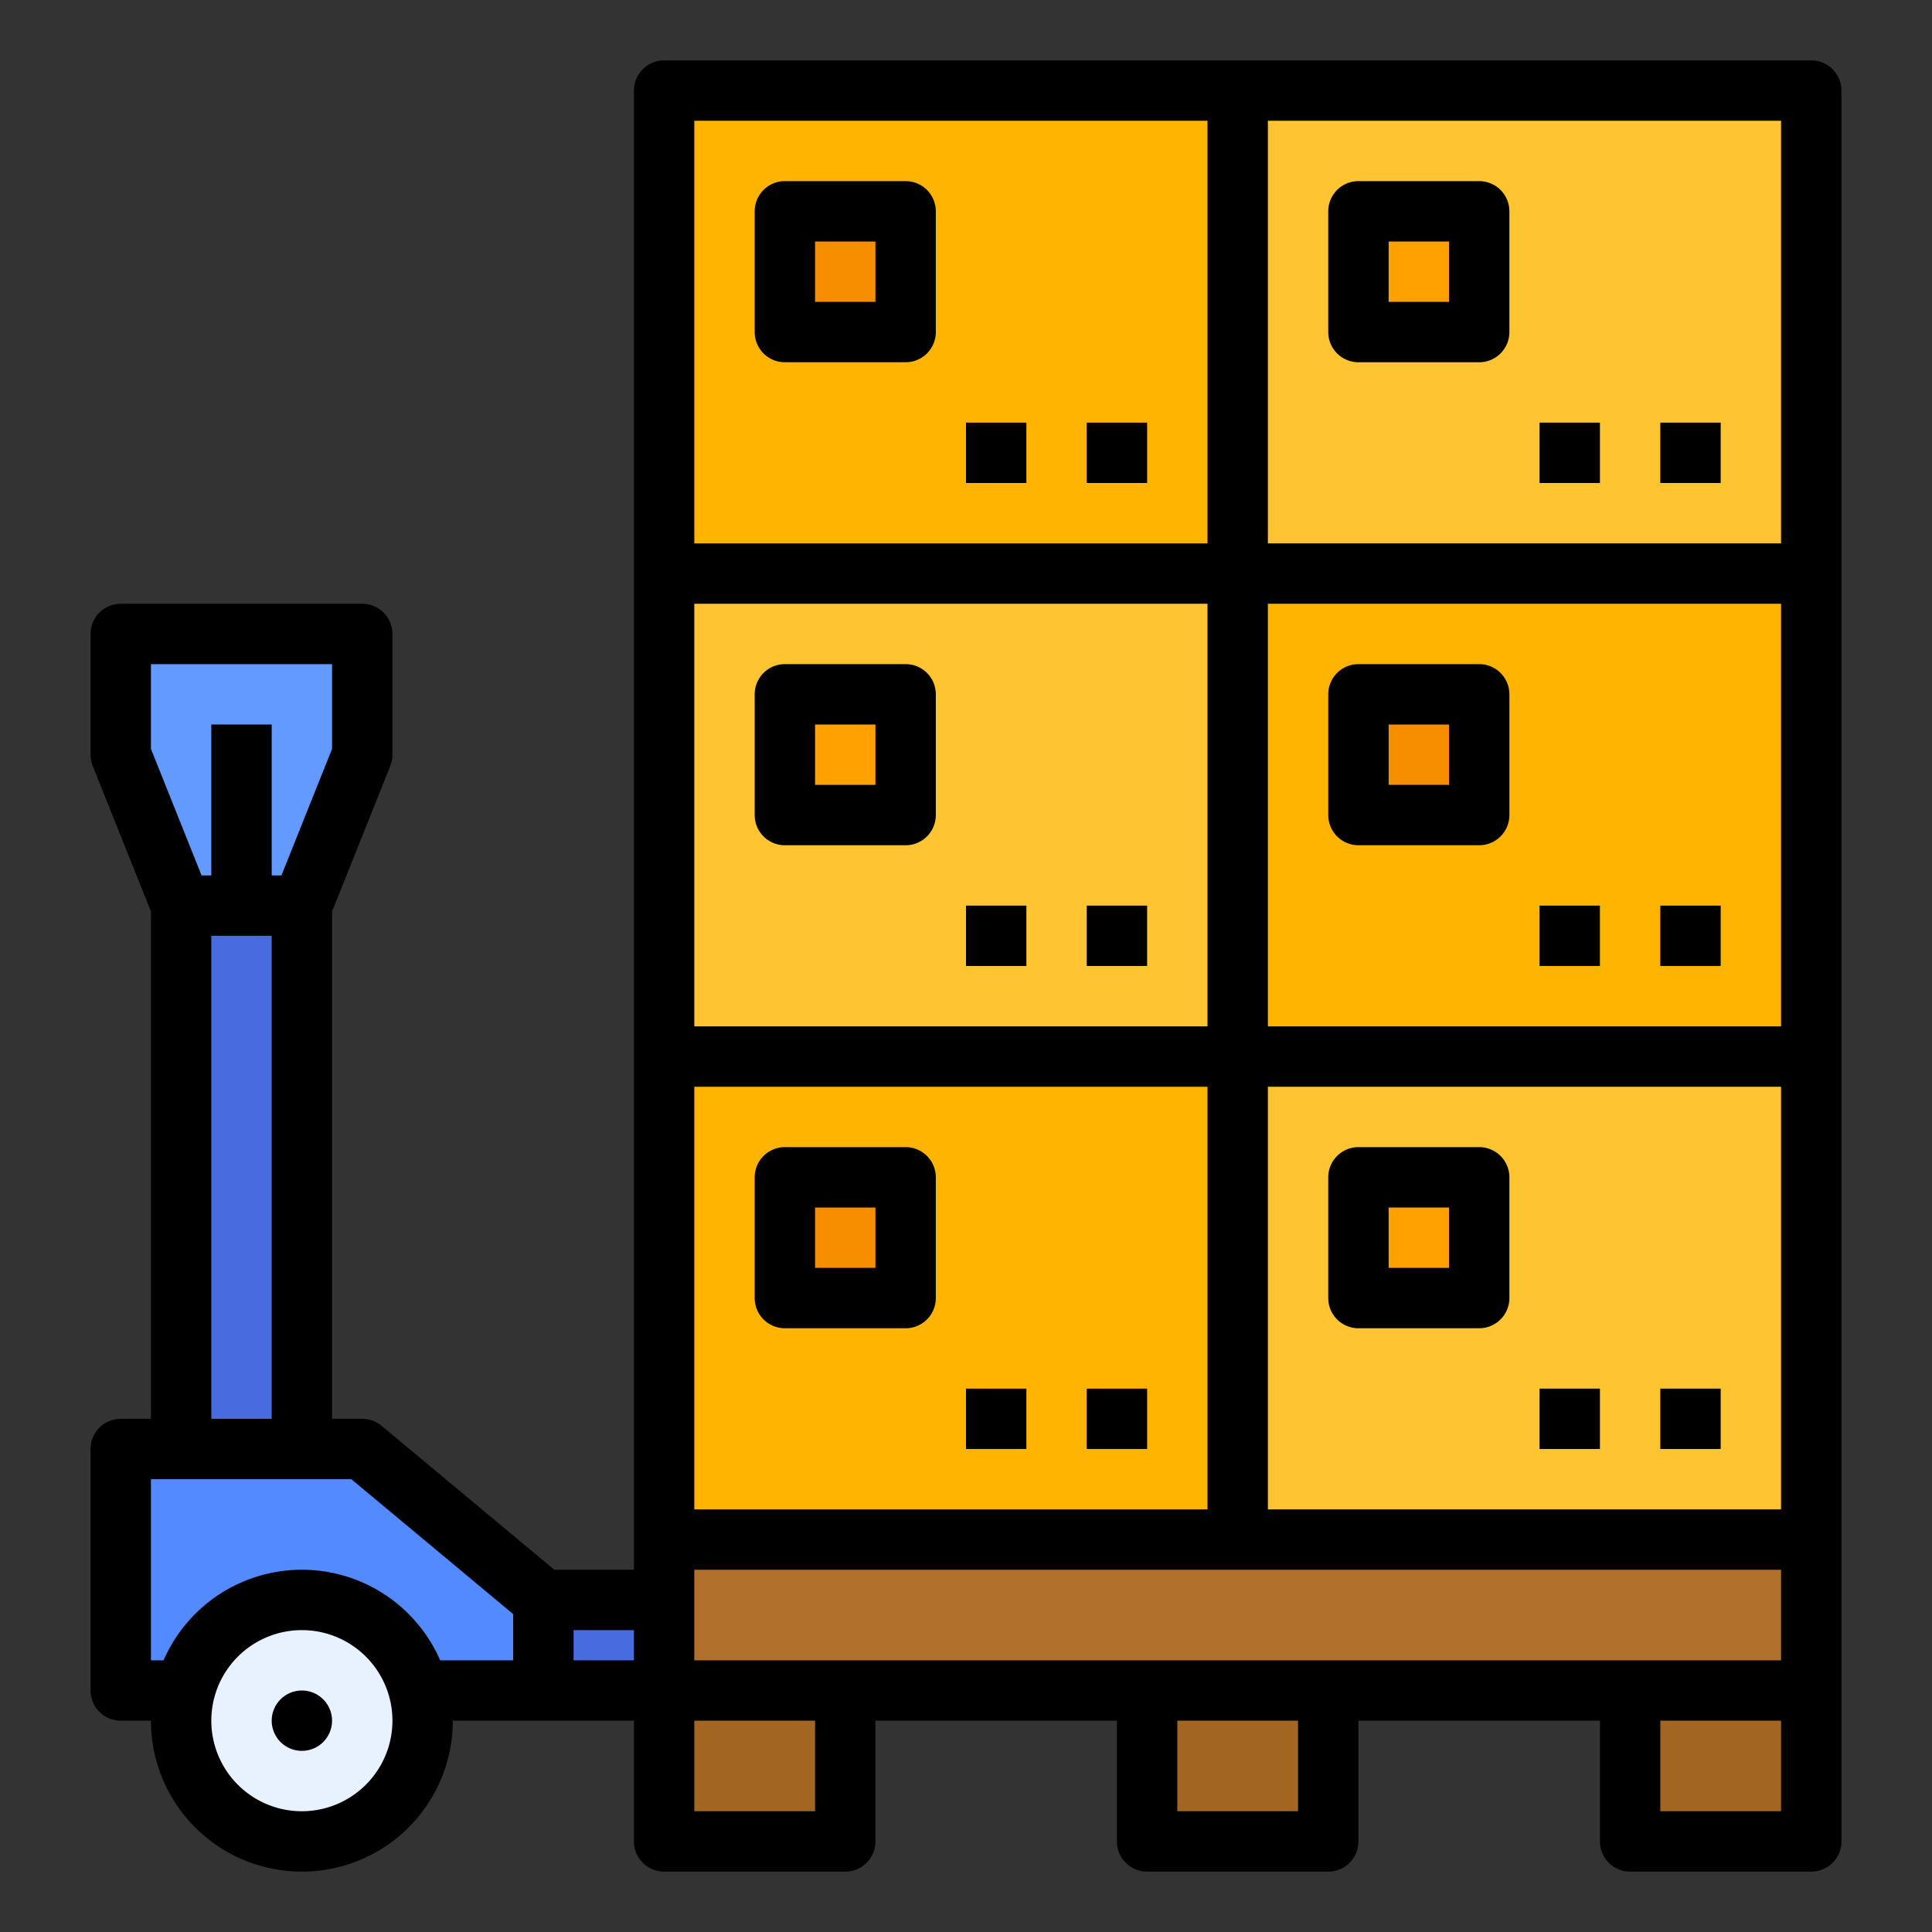 <svg id="filled_outline" height="512" viewBox="0 0 512 512" width="512" xmlns="http://www.w3.org/2000/svg" data-name="filled outline"><rect x="0" y="0" width="512" height="512" fill="#333333" stroke="none"/><path d="m144 448v-24l-48-40h-64v64z" fill="#548aff"/><circle cx="80" cy="456" fill="#e8f2ff" r="32"/><path d="m48 240h32v144h-32z" fill="#486be0"/><path d="m96 168h-64v32l16 40h32l16-40z" fill="#639aff"/><path d="m56 192h16v48h-16z" fill="#548aff"/><path d="m144 424h32v24h-32z" fill="#486be0"/><path d="m176 448h48v40h-48z" fill="#a36522"/><path d="m176 408h304v40h-304z" fill="#b1712c"/><path d="m432 448h48v40h-48z" fill="#a36522"/><path d="m304 448h48v40h-48z" fill="#a36522"/><path d="m176 280h152v128h-152z" fill="#ffb401"/><path d="m328 280h152v128h-152z" fill="#ffc431"/><path d="m208 312h32v32h-32z" fill="#f78e00"/><path d="m360 312h32v32h-32z" fill="#ffa100"/><path d="m176 152h152v128h-152z" fill="#ffc431"/><path d="m328 152h152v128h-152z" fill="#ffb401"/><path d="m208 184h32v32h-32z" fill="#ffa100"/><path d="m360 184h32v32h-32z" fill="#f78e00"/><path d="m176 24h152v128h-152z" fill="#ffb401"/><path d="m328 24h152v128h-152z" fill="#ffc431"/><path d="m208 56h32v32h-32z" fill="#f78e00"/><path d="m360 56h32v32h-32z" fill="#ffa100"/><circle cx="80" cy="456" r="8"/><path d="m256 368h16v16h-16z"/><path d="m288 368h16v16h-16z"/><path d="m240 304h-32a8 8 0 0 0 -8 8v32a8 8 0 0 0 8 8h32a8 8 0 0 0 8-8v-32a8 8 0 0 0 -8-8zm-8 32h-16v-16h16z"/><path d="m408 368h16v16h-16z"/><path d="m440 368h16v16h-16z"/><path d="m360 352h32a8 8 0 0 0 8-8v-32a8 8 0 0 0 -8-8h-32a8 8 0 0 0 -8 8v32a8 8 0 0 0 8 8zm8-32h16v16h-16z"/><path d="m256 240h16v16h-16z"/><path d="m288 240h16v16h-16z"/><path d="m208 224h32a8 8 0 0 0 8-8v-32a8 8 0 0 0 -8-8h-32a8 8 0 0 0 -8 8v32a8 8 0 0 0 8 8zm8-32h16v16h-16z"/><path d="m408 240h16v16h-16z"/><path d="m440 240h16v16h-16z"/><path d="m360 224h32a8 8 0 0 0 8-8v-32a8 8 0 0 0 -8-8h-32a8 8 0 0 0 -8 8v32a8 8 0 0 0 8 8zm8-32h16v16h-16z"/><path d="m480 16h-304a8 8 0 0 0 -8 8v392h-21.104l-45.775-38.146a7.999 7.999 0 0 0 -5.121-1.854h-8v-134.46l15.428-38.569a7.997 7.997 0 0 0 .572-2.971v-32a8 8 0 0 0 -8-8h-64a8 8 0 0 0 -8 8v32a7.997 7.997 0 0 0 .572 2.971l15.428 38.569v134.46h-8a8 8 0 0 0 -8 8v64a8 8 0 0 0 8 8h8a40 40 0 0 0 80 0h48v32a8 8 0 0 0 8 8h48a8 8 0 0 0 8-8v-32h64v32a8 8 0 0 0 8 8h48a8 8 0 0 0 8-8v-32h64v32a8 8 0 0 0 8 8h48a8 8 0 0 0 8-8v-464a8 8 0 0 0 -8-8zm-296 424v-24h288v24zm288-168h-136v-112h136zm0 128h-136v-112h136zm-288 0v-112h136v112zm136-128h-136v-112h136zm152-128h-136v-112h136zm-288-112h136v112h-136zm-144 144h48v22.459l-13.416 33.541h-2.584v-40h-16v40h-2.584l-13.416-33.541zm16 72h16v128h-16zm24 232a24 24 0 1 1 24-24 24.027 24.027 0 0 1 -24 24zm36.65-40a39.984 39.984 0 0 0 -73.3 0h-3.35v-48h53.104l42.896 35.747v12.253zm35.35-8h16v8h-16zm64 48h-32v-24h32zm128 0h-32v-24h32zm128 0h-32v-24h32z"/><path d="m256 112h16v16h-16z"/><path d="m288 112h16v16h-16z"/><path d="m240 48h-32a8 8 0 0 0 -8 8v32a8 8 0 0 0 8 8h32a8 8 0 0 0 8-8v-32a8 8 0 0 0 -8-8zm-8 32h-16v-16h16z"/><path d="m408 112h16v16h-16z"/><path d="m440 112h16v16h-16z"/><path d="m360 96h32a8 8 0 0 0 8-8v-32a8 8 0 0 0 -8-8h-32a8 8 0 0 0 -8 8v32a8 8 0 0 0 8 8zm8-32h16v16h-16z"/></svg>